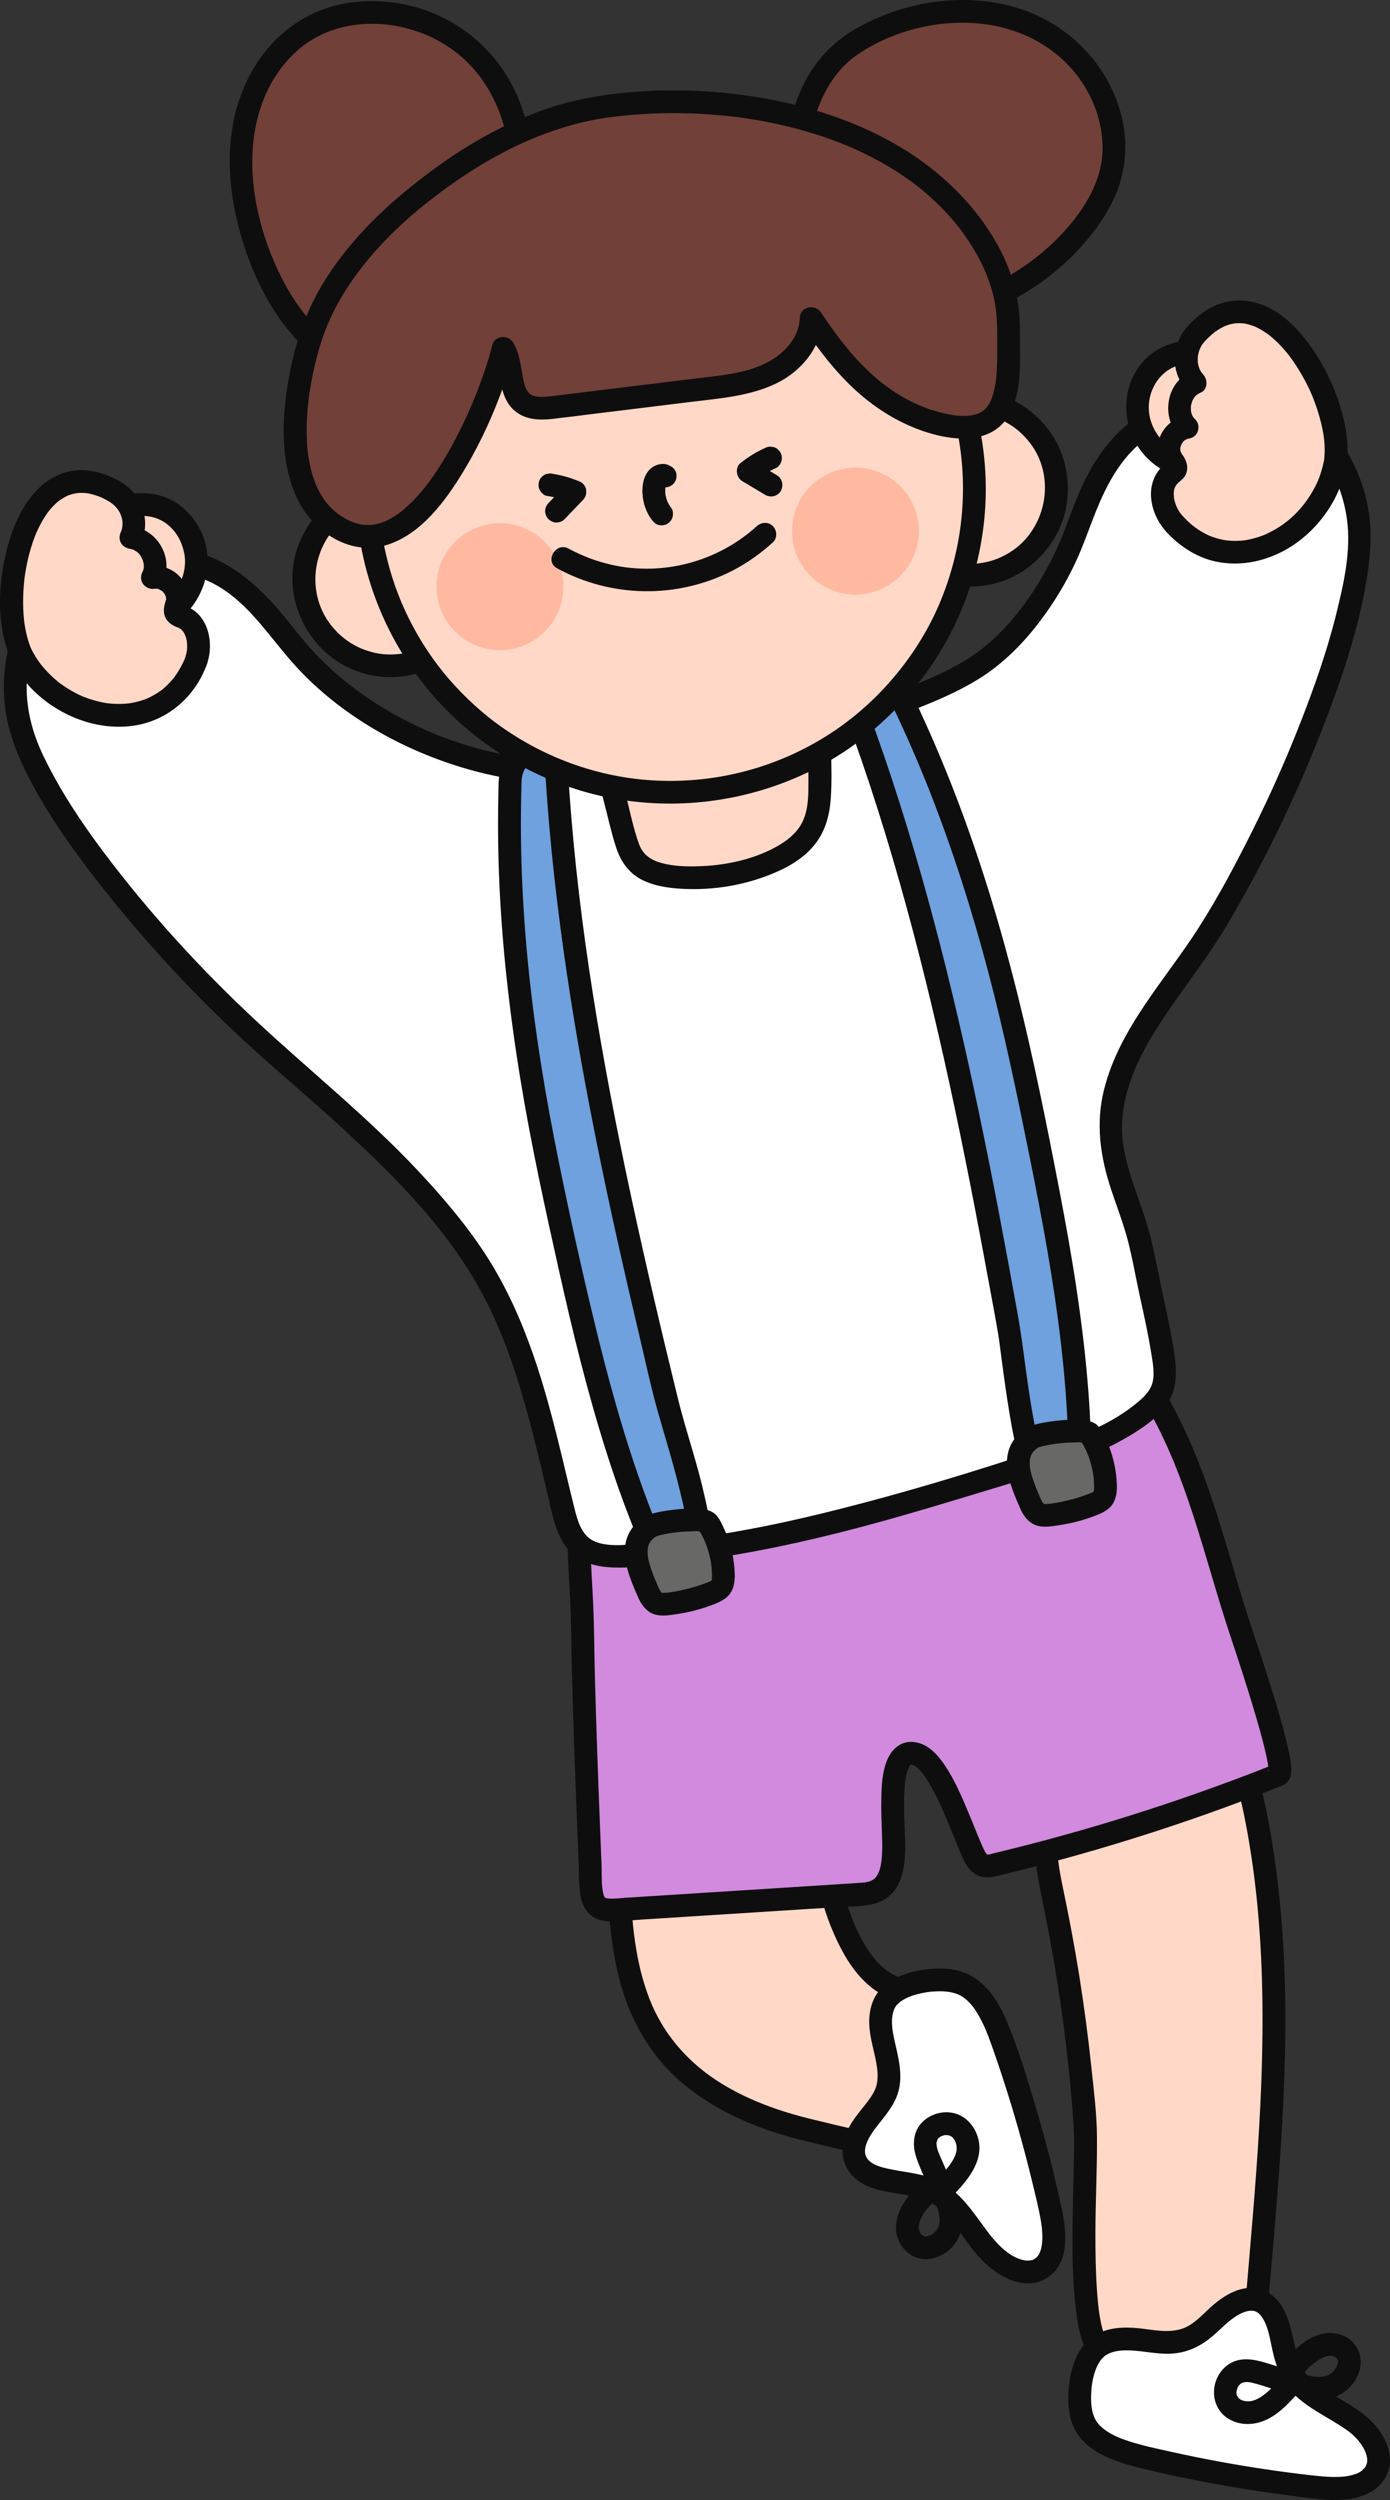 <?xml version="1.0" encoding="UTF-8"?>
<svg id="_레이어_2" data-name="레이어 2" xmlns="http://www.w3.org/2000/svg" viewBox="0 0 96.346 173.196">
  <rect x="0" y="0" width="96.346" height="173.196" fill="#333333" stroke="none"/>
  <defs>
    <style>
      .cls-1 {
        fill: #0e0e0e;
      }

      .cls-1, .cls-2, .cls-3, .cls-4, .cls-5, .cls-6, .cls-7, .cls-8 {
        stroke-width: 0px;
      }

      .cls-2 {
        fill: #d18ade;
      }

      .cls-3 {
        fill: #6ea1dd;
      }

      .cls-4 {
        fill: #686867;
      }

      .cls-5 {
        fill: #714038;
      }

      .cls-6 {
        fill: #fff;
      }

      .cls-7 {
        fill: #ffd8c7;
      }

      .cls-8 {
        fill: #ffb9a0;
      }
    </style>
  </defs>
  <g id="_레이어_1-2" data-name="레이어 1">
    <g>
      <g>
        <path class="cls-7" d="M42.726,118.794l.135,9.479c.064,4.475.212,9.234,2.71,12.947,2.559,3.804,7.006,5.612,11.328,6.544,1.507.325,4.644,1.37,5.982.252,1.49-1.245,1.033-5.047,1.162-6.744.07-.921.106-1.95-.497-2.649-.503-.582-1.311-.768-1.992-1.125-1.171-.614-1.976-1.752-2.587-2.925-1.14-2.188-1.748-4.648-1.785-7.113-.036-2.374,1.065-3.9-1.586-4.937-1.916-.75-3.906-1.311-5.932-1.673"/>
        <path class="cls-1" d="M41.935,118.794c.048,3.379.087,6.758.146,10.136.05,2.875.167,5.809.959,8.592.766,2.692,2.229,5.129,4.405,6.913,2.075,1.702,4.55,2.813,7.115,3.557,1.104.32,2.231.557,3.348.829,1.127.274,2.318.552,3.485.481,1.14-.069,2.161-.526,2.706-1.576.516-.993.634-2.152.685-3.253.046-.99-.007-1.981.038-2.971.06-1.324.14-2.782-1.003-3.709-.561-.455-1.235-.647-1.865-.978-.557-.293-1.02-.718-1.41-1.21-.865-1.092-1.445-2.456-1.861-3.776-.454-1.44-.705-2.944-.711-4.456-.004-.943.246-1.883.192-2.824-.062-1.078-.625-1.914-1.569-2.433-.644-.355-1.37-.586-2.064-.824-.779-.267-1.568-.503-2.365-.707-.758-.195-1.522-.359-2.292-.498-.42-.076-.852.114-.973.552-.105.383.13.896.552.973,1.519.274,3.018.655,4.481,1.146.631.212,1.295.412,1.861.724.106.058.207.122.307.19.115.078-.126-.115.041.031.034.03.068.059.1.091.036.035.197.227.146.156-.071-.1.035.062.038.068.027.051.054.102.081.153-.08-.151-.003,0,.019.077.014.051.062.354.038.127.02.192.024.384.015.578-.019.432-.083.86-.127,1.29-.136,1.309-.027,2.629.197,3.923.259,1.5.737,2.955,1.392,4.328.6,1.256,1.372,2.456,2.499,3.299.515.385,1.097.597,1.674.868.514.242.86.498.996,1.03.133.523.066,1.126.032,1.696-.025.422-.02.845-.019,1.267.001.508.003,1.015-.013,1.523-.008.256-.02.512-.04.767-.01.126-.021.253-.034.379-.007.069-.015.138-.024.208.017-.132-.016.101-.019.116-.036.221-.081.441-.139.658-.029.109-.061.217-.098.324-.016.046-.033.091-.05.137-.062.175.046-.075-.032.072-.053.101-.105.2-.163.298-.022.038-.049.073-.073.109.084-.125.031-.034.005-.007-.074.077-.142.154-.224.222.118-.098-.14.075-.189.102-.129.072-.041.018-.008.005-.057.021-.115.04-.174.058-.109.032-.221.057-.333.077-.022.004-.153.019-.025.004-.054.006-.108.01-.162.014-.154.011-.308.013-.462.01-.58-.01-.971-.073-1.526-.182-1.026-.202-2.045-.466-3.062-.709-2.392-.571-4.722-1.401-6.782-2.762s-3.681-3.285-4.578-5.598c-.975-2.513-1.227-5.222-1.321-7.894-.109-3.115-.107-6.237-.152-9.354l-.035-2.436c-.015-1.017-1.596-1.02-1.581,0h0Z"/>
      </g>
      <g>
        <path class="cls-6" d="M64.275,137.213c-1.278.164-2.565.688-2.976,1.566-.439.937-.244,2.008-.01,3.001s.501,2.033.188,3.011c-.294.918-1.053,1.638-1.623,2.441s-.951,1.872-.425,2.691c.362.565,1.068.862,1.756,1.035.998.251,2.05.315,3.024.632,2.307.752,3.197,3.527,4.977,4.945.877.698,2.076,1.169,2.954.616,1.137-.717.989-2.553.674-4.01-.866-4.002-1.995-7.959-3.375-11.828-.576-1.617-1.391-3.422-2.907-3.956-.582-.205-1.418-.252-2.257-.144Z"/>
        <path class="cls-1" d="M64.065,136.45c-.974.133-1.951.446-2.728,1.064-.798.635-1.108,1.636-1.089,2.631.021,1.079.416,2.086.55,3.145.062.495.054,1.02-.153,1.484-.161.362-.416.703-.663,1.015-.621.782-1.297,1.565-1.513,2.571-.239,1.114.155,2.145,1.105,2.782.853.572,1.935.699,2.922.869.506.087,1.015.18,1.503.341.296.098.588.256.903.482.112.08-.069-.057.04.029.033.026.065.053.097.08.064.054.128.11.19.168.146.135.285.277.419.424.257.282.482.567.67.818.493.658.958,1.339,1.501,1.957,1.176,1.341,3.361,2.66,5.01,1.31,1.396-1.143,1.042-3.34.706-4.874-.487-2.23-1.056-4.442-1.702-6.631-.615-2.082-1.243-4.2-2.098-6.199-.721-1.687-1.857-3.234-3.793-3.491-.557-.074-1.111-.068-1.669-.001-.424.051-.791.327-.791.791,0,.388.364.842.791.791.829-.099,1.753-.108,2.413.305.259.162.477.374.704.65.203.247.43.626.602.954.372.709.626,1.443.894,2.21.349.999.681,2.004.996,3.015.618,1.978,1.171,3.977,1.658,5.991.221.914.456,1.833.614,2.762.105.622.157,1.406-.02,1.991-.067.221-.166.407-.364.571.115-.095-.121.069-.114.066-.168.086.019.011-.161.059-.098.026-.323.034-.43.017-.705-.11-1.324-.566-1.814-1.062-.523-.528-.85-.999-1.282-1.589s-.868-1.188-1.381-1.713c-.551-.565-1.191-1.022-1.926-1.312-.857-.338-1.79-.421-2.688-.594-.663-.128-1.707-.306-1.964-.978-.223-.583.266-1.375.649-1.885.613-.816,1.336-1.564,1.613-2.576.312-1.142.009-2.306-.248-3.425-.112-.489-.208-.978-.197-1.482.005-.234.039-.447.109-.67.053-.168.14-.314.195-.378.531-.612,1.523-.84,2.353-.954.424-.058.655-.6.552-.973-.126-.457-.548-.61-.973-.552Z"/>
      </g>
      <path class="cls-1" d="M64.599,150.777c-.766.336-1.354.956-1.825,1.632-.485.698-.802,1.556-.615,2.41.168.767.758,1.427,1.525,1.624.794.203,1.62-.113,2.2-.659.62-.585.88-1.421.8-2.26-.088-.929-.497-1.77-.86-2.617-.169-.394-.338-.788-.507-1.183-.153-.357-.373-.767-.399-1.159-.003-.039-.01-.097-.007-.129,0-.004.106-.296.049-.184.03-.06.104-.145.123-.16.112-.088.208-.126.295-.15.055-.015.119-.034.176-.04-.134.015.253.033.118.008.263.049.378.157.507.382.005.009.068.133.027.038.044.102.073.215.094.324-.006-.032-.008-.134.005.041.008.111.009.227-.006.337.006-.042.022-.11-.015.037-.026.107-.058.215-.101.316-.078.182-.188.354-.3.517-.246.359-.559.673-.861.985-.708.732.409,1.851,1.118,1.118,1.059-1.095,2.191-2.523,1.573-4.134-.276-.72-.853-1.312-1.622-1.486-.763-.173-1.62.075-2.169.635-.64.653-.695,1.583-.417,2.416.284.854.699,1.678,1.054,2.505.282.658.701,1.468.526,2.203-.051.216-.153.375-.354.552-.166.146-.409.241-.576.228-.187-.015.04.044-.138-.031.047.02-.132-.078-.139-.083.076.053-.087-.11-.031-.032-.051-.071-.102-.15-.134-.231.034.089-.016-.087-.021-.106-.008-.033-.019-.068-.012-.185.009-.156.052-.313.112-.459.294-.712.901-1.349,1.604-1.657.391-.171.481-.744.284-1.082-.236-.404-.689-.456-1.082-.284h0Z"/>
      <g>
        <path class="cls-7" d="M75.714,161.776c-1.015-3.245-.36-12.467-.487-14.315-.381-5.505-1.148-10.983-2.296-16.38-.781-3.668-1.139-8.448,2.508-10.837.841-.551,1.912-.562,2.917-.554,2.621.02,5.612.209,7.249,2.256.83,1.037,1.148,2.383,1.409,3.685,2.446,12.217.831,24.572-.143,36.875-.031.387-.082.819-.361,1.082-.28.264-.686.261-1.048.241-2.985-.169-5.957-.479-8.903-.929-.363-.056-.637-.468-.843-1.126Z"/>
        <path class="cls-1" d="M76.477,161.566c-.138-.449-.222-.911-.293-1.376-.005-.032-.033-.247-.007-.047-.008-.066-.017-.133-.025-.199-.016-.137-.031-.275-.045-.412-.029-.291-.053-.582-.073-.874-.09-1.324-.11-2.652-.107-3.978.004-2.226.127-4.453.108-6.679-.014-1.584-.219-3.183-.385-4.757-.222-2.112-.501-4.219-.833-6.316-.326-2.056-.714-4.099-1.14-6.136-.287-1.371-.468-2.574-.466-3.999,0-.746.05-1.377.186-2.033.139-.672.332-1.262.616-1.8.626-1.19,1.686-2.318,3.147-2.446.809-.071,1.639-.037,2.449-.003.805.034,1.538.096,2.298.259,1.422.304,2.699.9,3.445,2.215.441.778.651,1.664.833,2.532.209.998.386,2.003.54,3.01.315,2.053.517,4.122.639,6.195.245,4.153.158,8.318-.077,12.469-.239,4.212-.629,8.413-.985,12.616-.08.946-.096,1.991-.239,2.885-.023.144-.07.285-.112.339.037-.047.09.016-.055.006.124.008-.18.012-.157.012-.479.008-.967-.048-1.445-.081-2.087-.144-4.171-.353-6.243-.64-.257-.036-.513-.072-.77-.11-.128-.019-.257-.037-.384-.057l-.128-.019c-.085-.023-.08-.015.015.023-.094-.165.047.155-.05-.039.072.143-.061-.093-.063-.096-.089-.151-.135-.285-.193-.461-.132-.406-.547-.669-.973-.552-.398.109-.685.565-.552.973.145.446.328.913.662,1.254.337.345.723.423,1.182.491,1.117.165,2.238.312,3.36.44,1.096.124,2.195.229,3.295.315.561.044,1.123.082,1.685.116.451.027.92.065,1.352-.098,1.17-.442,1.149-1.719,1.234-2.768.089-1.094.182-2.188.276-3.281.188-2.188.38-4.376.55-6.566.338-4.365.589-8.743.537-13.123-.052-4.43-.423-8.866-1.284-13.216-.363-1.836-.894-3.728-2.427-4.938-1.371-1.082-3.085-1.466-4.791-1.62-.83-.075-1.665-.093-2.498-.092-.977,0-1.988.076-2.862.553-1.417.774-2.44,2.18-3.001,3.665-1.142,3.02-.421,6.324.194,9.369.858,4.25,1.479,8.546,1.855,12.865.103,1.184.195,2.354.176,3.541s-.056,2.378-.078,3.567c-.05,2.71-.105,5.463.29,8.151.068.464.155.927.293,1.376.298.97,1.825.556,1.525-.42Z"/>
      </g>
      <g>
        <path class="cls-6" d="M74.857,165.547c.105-1.278.572-2.601,1.438-3.097.925-.53,2.015-.449,3.027-.32s2.076.283,3.048-.127c.912-.385,1.603-1.208,2.385-1.853s1.843-1.131,2.695-.698c.587.299.92.964,1.128,1.625.301.958.415,1.989.782,2.917.869,2.198,3.712,2.788,5.227,4.396.747.792,1.279,1.926.762,2.85-.669,1.196-2.529,1.24-4.014,1.08-4.08-.44-8.126-1.144-12.096-2.104-1.659-.401-3.52-1.018-4.13-2.458-.234-.553-.322-1.372-.253-2.211Z"/>
        <path class="cls-1" d="M75.648,165.547c.065-.731.247-1.549.715-2.132-.071.089.115-.117.102-.103-.005.005.2-.171.093-.092.138-.103.296-.179.458-.236.424-.152.869-.171,1.315-.154.926.035,1.838.261,2.768.226,1.084-.041,1.988-.438,2.822-1.112.648-.524,1.199-1.184,1.935-1.592.302-.168.641-.292.949-.272.255.016.48.173.644.408.481.689.585,1.633.775,2.447.212.903.496,1.755,1.076,2.488.897,1.135,2.248,1.77,3.447,2.525.597.376,1.056.676,1.5,1.25.213.275.389.587.477.924.081.313.063.568-.139.855.073-.104-.255.238-.151.159-.125.095-.27.175-.414.237.13-.056-.125.04-.12.038-.081.026-.163.049-.246.069-.185.046-.385.077-.49.087-.782.073-1.559-.006-2.336-.094-2.051-.233-4.094-.537-6.125-.907-1.174-.214-2.344-.45-3.509-.709-.989-.219-1.99-.427-2.954-.739-.76-.246-1.528-.577-2.052-1.136-.223-.238-.373-.529-.461-.894-.121-.503-.114-1.028-.077-1.54.031-.426-.386-.791-.791-.791-.454,0-.76.363-.791.791-.073.999.006,2.123.562,2.989.477.744,1.215,1.281,2.009,1.646.847.389,1.737.639,2.641.855,1.118.267,2.242.514,3.369.74,2.267.455,4.549.822,6.842,1.115,1.755.224,3.865.658,5.507-.245.828-.455,1.392-1.34,1.347-2.3-.048-1.021-.621-1.962-1.339-2.661-.562-.547-1.234-.974-1.903-1.375-.336-.201-.675-.397-1.008-.604-.159-.099-.316-.199-.471-.304-.082-.056-.164-.113-.245-.172-.111-.08-.061-.041-.142-.107-.264-.213-.587-.521-.756-.74-.21-.272-.37-.61-.479-.939-.33-1.001-.429-2.068-.832-3.047-.411-.997-1.139-1.802-2.27-1.895-1.041-.085-2.024.513-2.786,1.157-.677.571-1.31,1.378-2.179,1.665-.966.32-2.012.071-2.994-.031-1.035-.108-2.165-.066-3.078.494-.809.496-1.276,1.386-1.535,2.272-.142.484-.215.986-.26,1.487-.038.426.391.791.791.791.459,0,.752-.364.791-.791Z"/>
      </g>
      <path class="cls-1" d="M90.03,164.996c.238-.621.813-1.16,1.367-1.507.24-.15.539-.286.772-.293.171-.005.149-.009.315.053-.107-.04.135.08.125.074-.084-.049.083.093.029.019.138.192.137.236.056.496-.053.171-.232.428-.406.567-.208.166-.441.247-.773.258-.422.014-.825-.077-1.229-.191-.852-.239-1.692-.524-2.538-.782-.854-.261-1.831-.43-2.615.121-1.317.926-1.353,3.016.116,3.812.752.408,1.648.386,2.42.056.872-.374,1.544-1.065,2.173-1.755.287-.316.312-.806,0-1.118-.292-.292-.83-.317-1.118,0-.483.531-.996,1.133-1.667,1.429-.133.059-.287.101-.432.12.14-.018-.136-.002-.131-.002,0,0-.27-.025-.127-.002-.296-.047-.433-.118-.573-.289.083.102-.059-.111-.059-.112.016.036.03.097-.012-.05-.019-.067-.032-.144-.009-.298-.02.136.047-.136.045-.129.075-.217-.052.069.063-.129.002-.004.078-.126.024-.053.036-.044.075-.086.116-.126.071-.065.084-.076.038-.034.218-.143.509-.129.77-.067.456.107.901.261,1.348.4,1.652.513,3.674,1.384,5.208.126.579-.475,1.005-1.238.99-2.001-.018-.87-.593-1.595-1.412-1.862-.9-.293-1.847.051-2.578.588-.807.592-1.46,1.321-1.82,2.264-.153.399.169.867.552.973.445.122.819-.152.973-.552h0Z"/>
      <g>
        <path class="cls-2" d="M87.039,123.572c.525-.202,1.048-.407,1.571-.615.729-.29-2.63-9.992-2.881-10.789-1.819-5.786-2.996-11.224-6.337-16.422-.556-.864-1.161-1.732-2.015-2.303-4.285-2.862-12.371,1.763-16.887,2.611-4.819.906-9.647,1.81-14.383,3.093-2.326.63-4.612,1.017-5.459,3.507-.907,2.668-.333,6.662-.288,9.454.097,6.14.365,12.527.605,18.526.021.522.075,1.114.485,1.437.345.271.825.256,1.262.229,5.591-.353,11.182-.709,16.773-1.066.481-.031.983-.068,1.398-.313.89-.526,1.024-1.741,1.059-2.779.06-1.818-.702-7.664,1.749-6.551,1.61.731,3.079,5.435,3.845,6.971.135.243.282.498.517.621.266.139.58.074.868.006,6.139-1.462,12.194-3.34,18.12-5.618Z"/>
        <path class="cls-1" d="M87.25,124.335c.424-.163.847-.328,1.269-.495.323-.128.628-.207.819-.519.136-.222.17-.488.166-.743-.011-.639-.178-1.293-.328-1.911-.43-1.774-.986-3.518-1.545-5.255-.371-1.154-.769-2.299-1.139-3.453-.995-3.107-1.805-6.271-2.919-9.34-.556-1.531-1.182-3.041-1.916-4.496s-1.557-2.934-2.601-4.196c-1.641-1.983-4.186-2.402-6.621-2.102-2.581.318-5.044,1.19-7.486,2.046-1.096.384-2.192.775-3.309,1.094-1.359.387-2.765.592-4.151.856-3.55.677-7.095,1.393-10.595,2.302-2.489.646-5.62,1.136-6.789,3.768-.59,1.329-.724,2.834-.753,4.273-.03,1.478.078,2.954.156,4.43.085,1.604.087,3.212.126,4.818.044,1.792.099,3.584.16,5.375.062,1.805.13,3.61.201,5.414.035.9.071,1.8.107,2.7.033.829.004,1.691.147,2.51s.691,1.495,1.535,1.644c.849.151,1.775-.016,2.629-.07,1.835-.116,3.669-.232,5.504-.349,1.835-.117,3.669-.233,5.504-.35.917-.059,1.834-.117,2.752-.176.849-.054,1.807-.006,2.619-.286,2.402-.828,1.93-4.002,1.882-6.007-.011-.474-.015-.949,0-1.423.007-.219.019-.438.037-.657.009-.105.022-.209.031-.314.016-.201-.019.123,0-.002.01-.068.02-.136.032-.204.032-.18.07-.359.123-.534.024-.079.055-.156.081-.234-.076.23.024-.033.057-.096.013-.026.05-.06.056-.088.017-.074-.14.128-.039.049.085-.066.192-.115.005-.029.032-.015.059-.042.092-.057.097-.044-.089.014-.09.036,0-.009.096-.028.105-.03.134-.028-.205.04-.059.011.032-.006.071.011.101.003.075-.02-.194-.058-.06-.006.073.029.158.047.233.072-.205-.067.025.02.08.054.043.027.084.057.126.087-.1-.071-.067-.056.007.015.146.141.284.288.41.448-.104-.132.084.121.117.169.082.12.161.243.236.367.584.958,1.053,2.06,1.437,2.994.203.494.399.99.605,1.483.189.454.364.941.646,1.347.298.428.685.719,1.216.769.459.043.92-.103,1.362-.21.859-.208,1.716-.424,2.571-.648,3.427-.897,6.82-1.924,10.17-3.074,1.64-.563,3.269-1.157,4.887-1.778.398-.153.673-.532.552-.973-.105-.381-.572-.706-.973-.552-3.234,1.242-6.511,2.37-9.827,3.375-1.653.501-3.316.973-4.986,1.413-.855.225-1.712.443-2.57.652-.204.05-.409.1-.613.148-.147.035-.311.1-.465.076.146.023.052.013-.017-.084-.078-.109-.137-.233-.195-.354-.08-.168-.154-.34-.227-.511.078.182-.051-.124-.071-.172-.054-.131-.107-.262-.161-.393-.199-.49-.397-.981-.602-1.468-.444-1.056-.901-2.127-1.531-3.088-.494-.752-1.147-1.54-2.085-1.705-.971-.17-1.665.422-2.009,1.284-.316.792-.36,1.701-.381,2.544-.022.888.02,1.775.049,2.662.011.347.022.695.008,1.043-.021.541-.063,1.121-.272,1.541-.123.248-.226.374-.392.466-.304.168-.66.183-.999.205-.873.058-1.747.112-2.621.168-3.582.229-7.163.457-10.745.683-.917.058-1.835.116-2.752.174-.381.024-.786.087-1.168.052-.093-.009-.153-.01-.225-.05-.076-.042-.008.017-.095-.083.062.07-.041-.123-.014-.038-.204-.645-.139-1.471-.168-2.201-.033-.836-.067-1.671-.1-2.507-.138-3.488-.268-6.976-.359-10.466-.043-1.632-.043-3.268-.112-4.899-.06-1.421-.176-2.84-.193-4.262-.016-1.358.023-2.688.422-3.977.348-1.122,1.03-1.771,2.094-2.259.128-.059.453-.181.691-.26.31-.103.623-.193.938-.279.662-.181,1.326-.355,1.989-.529,1.706-.448,3.425-.849,5.149-1.221,1.725-.372,3.455-.716,5.188-1.049,1.432-.275,2.892-.481,4.302-.855,2.27-.603,4.45-1.512,6.69-2.214,1.172-.367,2.362-.693,3.574-.897.337-.057.402-.066.716-.099.299-.031.6-.053.901-.062.251-.007.502-.006.753.007.129.006.257.016.386.028.063.006.127.013.19.021-.164-.02.078.013.089.015.244.04.485.093.722.162.117.034.232.071.346.112.045.016.09.034.136.051.086.035.09.036.011.003.044.019.088.039.131.06.531.251.976.589,1.371,1.023.511.56.913,1.218,1.308,1.861.412.67.797,1.357,1.156,2.057,2.374,4.626,3.467,9.738,5.104,14.639.526,1.575,1.042,3.153,1.524,4.742.257.847.505,1.697.726,2.553.093.361.181.722.257,1.087.029.137.055.275.079.413.01.058.017.117.028.175.028.148-.021-.211-.009-.066.003.033.008.067.011.1.009.095.012.189.015.284,0,.024-.016.09-.006.111-.051-.115.051-.239.008-.106.028-.086.068-.178.161-.27-.027.027.186-.162.135-.105l.059-.028c-.08.032-.161.064-.241.096-.402.159-.805.316-1.209.471-.398.153-.673.532-.552.973.105.381.572.706.973.552Z"/>
      </g>
      <g>
        <path class="cls-5" d="M26.235,25.766c-4.158-.51-7.017-4.5-8.39-8.458-.867-2.499-1.364-5.171-1.044-7.797s1.52-5.205,3.586-6.857c3.784-3.026,9.885-2.053,13.056,1.61,3.171,3.664,3.471,9.307,1.33,13.653"/>
        <path class="cls-1" d="M26.235,24.976c-1.539-.199-3.01-1.05-4.154-2.158-1.252-1.213-2.184-2.701-2.91-4.296-1.625-3.57-2.396-8.053-.834-11.797.682-1.636,1.848-3.111,3.32-3.991,1.331-.795,2.827-1.121,4.383-1.081.82.021,1.472.121,2.291.346.807.223,1.442.481,2.162.885,1.418.796,2.563,1.93,3.396,3.366,1.77,3.048,1.873,6.858.68,10.147-.143.395-.292.74-.479,1.123s-.104.855.284,1.082c.348.203.894.102,1.082-.284,1.763-3.615,2.002-7.935.406-11.653-1.493-3.479-4.711-5.94-8.462-6.47-1.794-.253-3.651-.115-5.336.583-1.853.766-3.358,2.116-4.404,3.823-2.464,4.02-2.015,9.069-.429,13.322,1.322,3.545,3.764,7.187,7.562,8.344.473.144.955.227,1.445.29.424.055.791-.403.791-.791,0-.473-.365-.736-.791-.791h0Z"/>
      </g>
      <g>
        <path class="cls-5" d="M55.357,12.907c-.633-.993-.397-2.289-.099-3.428.502-1.917,1.158-3.874,2.52-5.314.839-.888,1.906-1.532,3.017-2.041,3.63-1.662,8.053-1.891,11.543.048s5.695,6.266,4.584,10.101c-.395,1.363-1.16,2.595-2.06,3.693-2.448,2.988-5.973,5.072-9.771,5.778"/>
        <path class="cls-1" d="M56.039,12.508c-.401-.663-.325-1.452-.171-2.185.178-.848.426-1.693.713-2.51.549-1.561,1.394-3.008,2.772-3.972,2.701-1.892,6.403-2.693,9.639-2.046,3.054.611,5.615,2.535,6.814,5.416.503,1.209.743,2.669.553,3.938-.248,1.66-1.125,3.15-2.192,4.418-2.371,2.818-5.674,4.73-9.288,5.414-.42.079-.659.585-.552.973.121.44.552.632.973.552,3.564-.674,6.912-2.516,9.397-5.158,1.325-1.409,2.492-3.071,3.012-4.956.446-1.616.363-3.365-.145-4.957-1.078-3.375-3.822-5.952-7.208-6.935-3.659-1.062-7.828-.379-11.097,1.527-1.713.998-2.98,2.45-3.767,4.266-.381.88-.677,1.788-.926,2.713-.245.91-.48,1.875-.372,2.823.06.527.205,1.02.481,1.476.526.869,1.894.076,1.365-.798h0Z"/>
      </g>
      <g>
        <path class="cls-6" d="M86.917,27.609c-1.663-.216-3.357.118-4.942.666-1.282.443-2.531,1.035-3.561,1.917-1.972,1.688-2.943,4.235-3.839,6.671-1.114,3.029-3.071,6.139-5.502,8.29-2.471,2.186-6.103,3.215-9.139,4.547-.863.379-2.112-.219-3.104-.111-4.206.459-8.717,2.18-12.82,3.275-2.555.682-5.32.769-8.073.37-6.145-.891-12.231-4.202-15.793-8.717-1.607-2.038-3.321-4.158-5.719-5.15-1.253-.519-2.624-.694-3.98-.718-1.677-.029-3.391.179-4.905.9C1.143,41.644.09,47.714,1.899,51.842c1.416,3.23,3.449,6.152,5.628,8.926,3.584,4.561,7.599,8.782,11.975,12.59,4.522,3.935,9.102,7.938,12.672,12.792,4,5.439,5.262,11.944,6.835,18.361.241.984.529,2.043,1.327,2.668.823.645,1.963.652,3.007.6,9.326-.466,18.356-3.268,27.27-6.049,2.991-.933,6.051-1.901,8.535-3.812.591-.455,1.164-.988,1.423-1.687.248-.67.18-1.412.078-2.119-.361-2.503-1.034-5.006-1.507-7.481-.546-2.851-2.128-5.446-2.163-8.412-.063-5.375,4.642-9.943,7.153-14.14,2.978-4.977,5.485-10.236,7.477-15.684,1.211-3.312,2.238-6.721,2.582-10.231.439-4.485-2.445-9.929-7.273-10.557Z"/>
        <path class="cls-1" d="M86.917,26.818c-2.617-.311-5.521.523-7.762,1.873-2.122,1.279-3.454,3.326-4.406,5.562-.468,1.098-.835,2.235-1.306,3.33-.492,1.143-1.087,2.245-1.765,3.288-1.273,1.958-2.866,3.751-4.889,4.95-2.055,1.219-4.338,1.966-6.532,2.886-.473.199-.816.362-1.337.312-.611-.058-1.209-.238-1.826-.236-1.283.005-2.637.353-3.88.64-2.595.599-5.125,1.439-7.679,2.188-1.27.372-2.544.741-3.859.915-1.375.182-2.777.196-4.159.091-4.772-.363-9.541-2.253-13.309-5.198-.891-.696-1.73-1.462-2.5-2.29-.788-.848-1.469-1.785-2.216-2.669-1.568-1.855-3.424-3.525-5.817-4.185-1.304-.36-2.696-.456-4.044-.412-1.309.043-2.635.241-3.857.727-1.826.727-3.303,2.062-4.234,3.793-.91,1.693-1.32,3.649-1.269,5.565.057,2.145.755,4.041,1.729,5.93,1.188,2.304,2.663,4.448,4.237,6.502,1.647,2.149,3.385,4.227,5.213,6.224s3.737,3.908,5.73,5.734c1.964,1.8,4.01,3.508,5.98,5.301,3.792,3.452,7.64,7.197,10.131,11.732,2.404,4.376,3.499,9.301,4.658,14.114.272,1.129.466,2.373,1.084,3.378.673,1.095,1.767,1.586,3.01,1.698,1.292.116,2.648-.064,3.933-.187,1.411-.135,2.817-.318,4.217-.538,5.518-.869,10.912-2.368,16.249-3.991,2.581-.785,5.191-1.529,7.724-2.461,1.207-.444,2.401-.947,3.526-1.573,1.064-.592,2.224-1.301,2.997-2.258.902-1.116.91-2.378.711-3.74-.202-1.377-.495-2.74-.794-4.099-.298-1.351-.533-2.726-.873-4.066-.312-1.23-.775-2.414-1.177-3.617-.395-1.183-.744-2.398-.782-3.652-.033-1.079.147-2.134.471-3.161.655-2.074,1.861-3.938,3.095-5.709,1.265-1.815,2.612-3.569,3.739-5.476,1.402-2.373,2.697-4.81,3.881-7.299,1.188-2.499,2.268-5.051,3.233-7.644.947-2.545,1.796-5.138,2.325-7.805.443-2.233.718-4.458.184-6.698-.455-1.907-1.39-3.73-2.737-5.16-1.28-1.359-2.978-2.325-4.837-2.583-.422-.059-.849.103-.973.552-.102.37.127.913.552.973,3.74.519,6.151,4.025,6.651,7.573.309,2.192-.218,4.496-.744,6.614-.655,2.634-1.569,5.2-2.562,7.723-.963,2.448-2.038,4.852-3.212,7.206-1.161,2.328-2.389,4.652-3.794,6.843-2.307,3.597-5.435,6.876-6.513,11.123-.605,2.384-.271,4.697.497,7,.385,1.153.826,2.288,1.137,3.464.336,1.274.552,2.585.836,3.872.307,1.389.613,2.779.831,4.185.087.563.189,1.169.068,1.734-.123.574-.53.997-.963,1.369-1.812,1.557-4.169,2.46-6.404,3.209-5.159,1.729-10.411,3.311-15.699,4.595-2.62.636-5.265,1.178-7.934,1.565-1.35.195-2.707.345-4.067.448-1.106.084-2.485.334-3.555-.08-.974-.377-1.247-1.463-1.477-2.378-.294-1.172-.566-2.35-.852-3.525-.583-2.398-1.199-4.793-2.015-7.123-.81-2.313-1.814-4.572-3.13-6.644-1.369-2.155-3.05-4.13-4.791-5.991-3.532-3.773-7.57-6.983-11.34-10.502-3.807-3.553-7.346-7.428-10.476-11.592-1.555-2.069-2.996-4.236-4.133-6.565-.834-1.708-1.297-3.45-1.209-5.362.079-1.712.589-3.415,1.585-4.819,1.181-1.665,3.059-2.535,5.049-2.782,2.417-.3,5.01-.039,7.062,1.354,1.905,1.294,3.162,3.244,4.656,4.946,3.055,3.483,7.278,5.943,11.68,7.299,2.434.75,5,1.166,7.549,1.134,2.647-.033,5.124-.701,7.639-1.459,2.546-.768,5.087-1.584,7.7-2.099.574-.113,1.151-.214,1.731-.287.573-.072,1.075-.012,1.639.08.546.089,1.089.168,1.639.068.538-.098,1.064-.406,1.57-.611,2.191-.886,4.461-1.667,6.481-2.918,2.054-1.272,3.696-3.108,5.032-5.103.666-.995,1.252-2.043,1.751-3.131.487-1.062.862-2.166,1.292-3.251.833-2.1,1.938-4.18,3.908-5.412,2.047-1.28,4.686-2.025,7.097-1.739.425.05.791-.399.791-.791,0-.469-.365-.74-.791-.791Z"/>
      </g>
      <g>
        <path class="cls-3" d="M38.112,52.32c-1.203-1.354-2.698.312-2.747,1.7-.338,9.507.949,19.009,2.934,28.235,1.849,8.593,3.839,18.012,7.459,25.923.084.183.18.38.348.466.144.074.311.051.469.026.491-.077.982-.154,1.472-.231,1.743-.274-1.398-9.61-1.82-11.346-1.165-4.793-2.303-9.595-3.335-14.426-2.017-9.445-3.654-19.022-4.278-28.716-.034-.526-.081-1.09-.388-1.492-.038-.049-.076-.096-.114-.139Z"/>
        <path class="cls-1" d="M38.671,51.761c-.68-.729-1.693-.956-2.571-.435-.761.452-1.317,1.33-1.467,2.196-.094.544-.08,1.105-.092,1.655-.013.599-.02,1.199-.021,1.798-.001,1.177.021,2.354.064,3.53.177,4.75.709,9.483,1.472,14.173.727,4.469,1.695,8.895,2.682,13.313.955,4.274,1.992,8.536,3.326,12.71.65,2.034,1.372,4.047,2.198,6.016.218.519.44,1.037.671,1.551.243.539.509,1.059,1.143,1.188.547.111,1.205-.1,1.75-.186.295-.046.556-.069.814-.229.797-.497.76-1.675.689-2.49-.107-1.221-.371-2.429-.66-3.618-.501-2.055-1.193-4.059-1.696-6.112-1.139-4.646-2.233-9.305-3.238-13.982-.994-4.626-1.895-9.273-2.634-13.947s-1.303-9.338-1.636-14.039c-.078-1.098-.041-2.209-.795-3.09-.278-.325-.833-.285-1.118,0-.322.322-.278.792,0,1.118.204.238.239.629.264.966.041.571.076,1.142.12,1.713.086,1.135.185,2.268.297,3.401.226,2.29.505,4.575.823,6.854.624,4.476,1.412,8.928,2.304,13.358.902,4.485,1.91,8.947,2.966,13.398.411,1.731.78,3.482,1.262,5.195.257.914.534,1.822.795,2.735.341,1.195.667,2.395.94,3.607.128.568.245,1.14.336,1.715.011.07.021.14.032.209.013.087.021.161.004.023.016.13.032.259.045.39.021.217.036.435.04.653.001.096,0,.192-.004.288-.002.041-.004.082-.007.123-.003.041-.036.222-.004.067.032-.153-.016.07-.028.117-.009.035-.022.07-.03.105-.03.133.031-.069.032-.069-.076.056-.139.18.022,0-.121.136.177-.093.019-.012.213-.108.102-.046-.063-.02-.286.045-.573.09-.859.135-.123.019-.245.039-.368.058-.141.021-.143-.001.007.093.18.114.017-.056-.032-.157-.057-.118-.109-.237-.162-.356-.199-.441-.392-.885-.578-1.332-.393-.944-.762-1.898-1.11-2.858-1.424-3.921-2.521-7.953-3.493-12.007-.987-4.117-1.901-8.261-2.712-12.416-.862-4.417-1.539-8.872-1.928-13.357-.194-2.237-.318-4.481-.361-6.726-.021-1.134-.021-2.269,0-3.403.005-.278.012-.557.02-.835.004-.128.007-.257.012-.385.003-.07.003-.14.009-.21.003-.038.02-.122.005-.038.068-.378.165-.604.399-.91-.045.058.097-.104.121-.127.031-.031.156-.141.133-.123-.027.02.112-.066.147-.086.079-.044-.002-.004-.018.002.046-.018.093-.028.14-.043.014-.005.126-.016.038-.009-.097.007.037.003.04.005.009.006.13.001.041.002-.084,0,.028.006.042.018-.105-.087.112.06.098.05.038.026.152.14.208.199.696.746,1.812-.374,1.118-1.118Z"/>
      </g>
      <g>
        <path class="cls-3" d="M59.255,47.88c.553-1.725,2.593-.805,3.2.445,4.153,8.559,6.817,17.77,8.731,27.011,1.783,8.607,3.77,18.026,3.657,26.725-.003.202-.011.42-.13.567-.102.126-.264.172-.418.213-.48.128-.96.256-1.44.384-1.705.454-2.606-9.355-2.922-11.114-.872-4.855-1.773-9.707-2.782-14.543-1.973-9.454-4.348-18.875-7.696-27.994-.182-.494-.366-1.03-.248-1.521.015-.061.031-.118.048-.173Z"/>
        <path class="cls-1" d="M60.017,48.09c.043-.125-.011-.01.047-.117.024-.044.049-.087.076-.129-.007.011-.076.086-.017.022.023-.025.158-.144.087-.092-.077.056.01-.002.023-.009.164-.094-.096.022.005-.008.029-.009.209-.053.102-.034-.101.018.1.004.142,0,.138-.012-.093-.033.045.004.086.023.172.047.258.072.136.04-.06-.042.066.028.062.034.126.065.187.102.072.043.142.09.21.14.073.054-.006-.003-.017-.012.037.031.074.063.109.096.062.058.12.119.178.181.025.026.048.054.071.082-.009-.01-.067-.092-.015-.019.111.156.195.323.278.495.945,1.958,1.813,3.952,2.608,5.975,1.609,4.093,2.937,8.292,4.059,12.543,1.109,4.204,1.987,8.462,2.847,12.722.87,4.316,1.681,8.651,2.183,13.027.248,2.163.423,4.337.485,6.514.015.539.024,1.077.024,1.616,0,.258.002.515-.005.773-.001.045.003.198-.016.189-.101-.051.364-.257-.012-.156-.127.034-1.421.39-1.425.377-.002-.006.264-.023.111-.024-.048,0,.239.045.123.013s.151.068.103.047c-.029-.013-.058-.031-.084-.05-.027-.02.149.154.077.058-.019-.025-.048-.049-.071-.071-.151-.144.086.15-.035-.045-.09-.146-.173-.294-.245-.45-.015-.033-.083-.192-.032-.071.051.123-.011-.03-.022-.059-.042-.11-.083-.221-.121-.332-.082-.239-.154-.481-.222-.724-.32-1.156-.535-2.34-.728-3.523-.099-.606-.19-1.214-.275-1.822-.02-.142-.04-.284-.059-.426-.009-.064-.018-.128-.026-.192-.007-.048-.037-.273-.024-.177.014.106-.011-.08-.015-.109-.009-.07-.019-.139-.028-.209-.018-.133-.035-.267-.053-.4-.134-1.019-.283-2.027-.465-3.038-.83-4.596-1.691-9.188-2.648-13.759-.927-4.424-1.94-8.831-3.1-13.201s-2.471-8.719-3.983-12.989c-.177-.5-.357-.998-.539-1.496-.158-.431-.359-.875-.222-1.334.292-.977-1.233-1.394-1.525-.42-.349,1.167.291,2.351.676,3.431.398,1.118.782,2.241,1.153,3.368.735,2.232,1.419,4.48,2.059,6.74,1.285,4.535,2.397,9.117,3.401,13.722,1.035,4.747,1.955,9.518,2.829,14.297.194,1.059.398,2.118.575,3.18.025.151.047.303.069.455.013.095.026.191.039.286.022.158-.011-.087-.004-.031.008.063.017.127.025.19.158,1.197.313,2.394.495,3.587.192,1.259.405,2.519.71,3.756.236.959.504,2.038,1.143,2.817.265.324.651.566,1.082.562.428-.003.874-.191,1.282-.299.58-.154,1.188-.277,1.461-.878.229-.504.153-1.144.151-1.685-.002-.559-.012-1.119-.029-1.678-.035-1.133-.101-2.265-.192-3.394-.37-4.63-1.133-9.222-2.012-13.779-.862-4.47-1.76-8.943-2.858-13.362-1.105-4.445-2.42-8.841-4.032-13.129-.819-2.181-1.715-4.335-2.692-6.45-.385-.833-.712-1.77-1.42-2.392-.568-.499-1.33-.901-2.108-.839-.913.073-1.516.685-1.804,1.523-.139.404.159.864.552.973.434.119.833-.147.973-.552Z"/>
      </g>
      <g>
        <path class="cls-7" d="M56.797,47.406c.009,2.174.018,4.348.027,6.522.005,1.185-.003,2.426-.557,3.474-.633,1.198-1.881,1.945-3.141,2.444-1.992.787-4.169,1.1-6.301.906-1.042-.095-2.161-.36-2.817-1.175-.402-.5-.574-1.141-.736-1.761-.537-2.056-1.073-4.112-1.61-6.169"/>
        <path class="cls-1" d="M56.007,47.406c.009,2.212.022,4.424.028,6.636.002.914.015,1.885-.345,2.744-.308.736-.91,1.288-1.581,1.699-1.607.984-3.599,1.438-5.467,1.518-.939.04-1.898.025-2.782-.214-.723-.195-1.291-.562-1.565-1.31-.4-1.092-.623-2.269-.917-3.394l-.953-3.651c-.257-.984-1.782-.567-1.525.42l.92,3.525c.288,1.103.529,2.232.88,3.316.326,1.008.922,1.852,1.902,2.308.957.445,2.026.557,3.071.587,2.224.063,4.501-.39,6.511-1.35.881-.421,1.715-.998,2.319-1.772.705-.903.99-1.97,1.077-3.098.099-1.278.031-2.577.025-3.857-.006-1.37-.011-2.739-.017-4.109-.004-1.017-1.585-1.019-1.581,0h0Z"/>
      </g>
      <g>
        <path class="cls-7" d="M65.754,39.681c.759.19,1.567.234,2.388.106,3.285-.513,5.532-3.592,5.019-6.877-.513-3.285-3.592-5.532-6.877-5.019-1.232.192-2.318.746-3.167,1.535"/>
        <path class="cls-1" d="M65.544,40.443c1.927.462,4.035.109,5.642-1.075,1.39-1.025,2.408-2.538,2.717-4.251.317-1.759-.03-3.629-1.057-5.108-.984-1.418-2.48-2.467-4.179-2.826-2.192-.463-4.458.173-6.109,1.683-.315.288-.292.826,0,1.118.314.314.802.289,1.118,0,1.172-1.072,2.719-1.532,4.252-1.335-.129-.017.159.027.143.025.087.016.175.033.261.053.172.039.343.086.511.14.343.11.53.192.856.37.637.349,1.104.734,1.583,1.31,1.756,2.108,1.444,5.345-.582,7.189-.516.47-1.202.864-1.869,1.076-.934.297-1.916.335-2.869.106-.989-.237-1.411,1.287-.42,1.525h0Z"/>
      </g>
      <g>
        <path class="cls-7" d="M30.251,45.226c-.665.412-1.421.701-2.242.829-3.285.513-6.364-1.734-6.877-5.019s1.734-6.364,5.019-6.877c1.232-.192,2.435.003,3.484.496"/>
        <path class="cls-1" d="M29.852,44.544c-.741.45-1.601.732-2.399.782-.743.047-1.305-.022-2.005-.248-1.208-.389-2.278-1.264-2.919-2.389-1.348-2.365-.592-5.477,1.665-6.947,1.45-.944,3.388-1.162,5.041-.404.388.178.851.11,1.082-.284.199-.34.106-.903-.284-1.082-1.917-.879-4.075-.889-5.979.033-1.554.753-2.733,2.121-3.353,3.719-1.306,3.366.448,7.267,3.738,8.655,2.014.85,4.342.664,6.21-.471.869-.527.075-1.895-.798-1.365h0Z"/>
      </g>
      <g>
        <circle class="cls-7" cx="46.487" cy="33.841" r="21.047"/>
        <path class="cls-1" d="M24.931,37.299c.703,4.439,2.803,8.606,5.949,11.817,3.063,3.127,7.082,5.316,11.381,6.153,4.541.884,9.28.298,13.477-1.644,3.971-1.838,7.338-4.928,9.562-8.692,2.258-3.823,3.318-8.334,2.96-12.762-.369-4.573-2.145-8.927-5.102-12.437-2.817-3.344-6.673-5.796-10.887-6.956-4.39-1.209-9.167-.997-13.429.607-4.171,1.57-7.771,4.383-10.315,8.041-2.519,3.622-3.887,8.019-3.878,12.43.002,1.154.108,2.303.283,3.443.065.422.595.656.973.552.451-.124.617-.549.552-.973-.626-4.063.05-8.388,1.895-12.064,1.857-3.7,4.755-6.731,8.37-8.725,3.726-2.055,8.057-2.874,12.327-2.353,3.964.484,7.916,2.298,10.918,4.981,3.126,2.795,5.297,6.444,6.251,10.526.962,4.117.609,8.426-1.017,12.377-1.512,3.674-4.261,6.984-7.613,9.172-3.587,2.342-7.806,3.482-12.085,3.285-4.081-.188-8.067-1.656-11.372-4.18-.303-.231-.768-.619-1.12-.933-.391-.35-.77-.714-1.134-1.093-.711-.738-1.332-1.483-1.892-2.275-1.236-1.745-2.169-3.611-2.799-5.606-.321-1.018-.562-2.059-.729-3.113-.067-.422-.594-.656-.973-.552-.45.124-.619.549-.552.973Z"/>
      </g>
      <circle class="cls-8" cx="59.295" cy="36.793" r="4.395"/>
      <circle class="cls-8" cx="34.65" cy="40.643" r="4.395"/>
      <path class="cls-1" d="M46.315,32.211c-.452-.19-1.05.024-1.352.388-.313.377-.418.833-.434,1.315-.025.729.206,1.505.644,2.09.128.171.258.304.473.363.189.052.441.029.609-.08.169-.109.317-.271.363-.473.044-.194.045-.442-.08-.609-.13-.173-.237-.359-.323-.557l.08.189c-.094-.226-.158-.461-.192-.704l.028.21c-.028-.229-.029-.457,0-.685l-.028.21c.016-.111.041-.217.081-.322l-.08.189c.017-.038.035-.073.055-.11.058-.112-.1.1-.04.046.079-.071.026.013-.062.04.032-.01.066-.038.097-.053l-.189.08c.046-.018.091-.029.14-.036l-.21.028c.037-.002.07-.002.107.002l-.21-.028c.037.008.068.017.102.032.175.074.454.011.609-.08.164-.096.32-.284.363-.473.046-.202.036-.43-.08-.609-.119-.185-.271-.279-.473-.363h0Z"/>
      <path class="cls-1" d="M37.907,34.355c.585.086,1.159.239,1.705.467l-.189-.08.03.013-.16-1.242c-.425.445-.85.89-1.275,1.336-.142.149-.232.351-.232.559,0,.194.086.426.232.559.151.138.348.241.559.232.207-.009.413-.078.559-.232.425-.445.85-.89,1.275-1.336.176-.184.251-.413.217-.664-.005-.105-.036-.203-.094-.294-.07-.119-.165-.213-.284-.284-.623-.264-1.254-.461-1.924-.56-.105-.033-.21-.038-.315-.014-.105.005-.203.036-.294.094-.164.096-.32.284-.363.473-.046.202-.036.43.08.609.104.161.274.334.473.363h0Z"/>
      <path class="cls-1" d="M53.005,31.048c-.617.273-1.176.631-1.704,1.05-.191.151-.248.439-.217.664.033.244.163.449.377.578.528.315,1.057.631,1.585.946.175.105.413.134.609.08.183-.051.382-.192.473-.363.202-.382.096-.855-.284-1.082-.528-.315-1.057-.631-1.585-.946l.16,1.242c.026-.02.051-.04.077-.06l-.16.124c.452-.348.946-.635,1.467-.866.169-.075.316-.302.363-.473.052-.189.029-.441-.08-.609-.109-.169-.271-.317-.473-.363l-.21-.028c-.143,0-.276.036-.399.108h0Z"/>
      <g>
        <path class="cls-5" d="M68.426,17.296c-4.895-8.724-17.082-11.161-26.226-9.955-4.732.624-8.816,2.789-12.561,5.683-3.49,2.696-6.806,6.173-8.15,10.471-1.258,4.021-2.251,11.446,2.671,13.41,5.263,2.101,9.799-8.988,10.717-12.779.747,1.185.294,3.049,1.449,3.841.591.406,1.376.335,2.087.248,3.525-.432,7.051-.865,10.576-1.297,1.582-.194,3.203-.4,4.616-1.138s2.595-2.133,2.614-3.726c1.536,2.294,3.306,4.513,5.661,5.954,1.551.949,4.736,2.243,6.528,1.221,1.8-1.027,1.457-4.472,1.506-6.227.055-1.986-.519-3.982-1.487-5.707Z"/>
        <path class="cls-1" d="M69.108,16.897c-1.56-2.762-3.89-5.003-6.592-6.64-2.728-1.653-5.806-2.72-8.928-3.329-3.095-.604-6.277-.802-9.422-.576-1.797.129-3.587.385-5.32.886-1.894.547-3.719,1.345-5.436,2.312-1.731.974-3.358,2.126-4.905,3.369-1.492,1.198-2.9,2.511-4.134,3.977s-2.317,3.084-3.071,4.858c-.568,1.337-.959,2.737-1.229,4.163-.525,2.772-.707,5.837.461,8.476,1.024,2.314,3.616,4.146,6.201,3.384,2.433-.717,4.15-3.072,5.399-5.138,1.328-2.197,2.378-4.601,3.152-7.047.131-.415.252-.833.355-1.255l-1.445.189c.315.522.381,1.279.507,1.964.134.728.385,1.469.966,1.963.748.636,1.712.674,2.644.566,1.079-.125,2.157-.264,3.236-.397,2.133-.262,4.265-.523,6.398-.785,1.981-.243,4.026-.393,5.851-1.27,1.744-.837,3.16-2.521,3.214-4.513l-1.473.399c1.244,1.853,2.619,3.669,4.354,5.093,1.495,1.227,3.246,2.172,5.138,2.62,1.749.415,3.853.353,4.877-1.363.844-1.413.804-3.236.796-4.826-.006-1.105.01-2.185-.191-3.279-.244-1.333-.744-2.619-1.4-3.801-.494-.89-1.86-.093-1.365.798.509.917.893,1.885,1.133,2.908.216.924.245,1.833.241,2.777-.003.701.014,1.403-.019,2.104-.008.179-.019.358-.035.536-.008.096-.018.192-.028.287-.004.041-.009.082-.014.122.011-.087.001-.01-.005.032-.057.362-.133.723-.254,1.069-.014.041-.091.234-.068.183.025-.057-.053.106-.068.136-.038.074-.079.146-.123.216-.026.041-.178.233-.08.121-.045.052-.09.103-.139.151-.027.027-.184.161-.126.117.059-.045-.092.058-.119.074-.044.026-.089.05-.134.073-.012.007-.145.066-.085.041-.283.115-.593.159-.905.168-.43.012-.769-.026-1.144-.099-1.645-.323-3.147-1.042-4.492-2.068-1.769-1.35-3.147-3.155-4.378-4.989-.432-.644-1.452-.411-1.473.399-.035,1.327-1.071,2.454-2.274,3.07-1.548.792-3.382.907-5.079,1.115-1.958.24-3.917.48-5.875.721-.957.117-1.915.235-2.872.352-.442.054-.883.119-1.327.157-.372.032-.769.07-1.107-.081-.156-.07-.137-.069-.256-.19-.161-.163.054.104-.071-.086-.057-.087-.108-.18-.15-.276.015.035.042.113-.009-.035-.036-.104-.066-.21-.093-.316-.042-.166-.074-.334-.103-.502-.137-.78-.233-1.564-.651-2.257-.341-.566-1.28-.486-1.445.189-.224.919-.526,1.819-.856,2.705-.103.277-.209.552-.319.826-.057.142-.115.285-.174.426-.017.04-.083.198-.032.077-.033.078-.067.156-.101.234-.259.598-.535,1.189-.828,1.771-.588,1.166-1.245,2.304-2.014,3.36-.043.059-.087.119-.131.177-.024.032-.131.172-.053.072-.102.133-.208.263-.315.392-.186.223-.379.441-.579.65-.2.208-.407.409-.625.6-.105.092-.212.18-.32.267.107-.086.012-.009-.04.028-.058.042-.117.084-.176.125-.213.147-.435.281-.666.398-.052.026-.104.05-.156.076-.141.07.02-.004-.021.011-.122.047-.245.093-.37.131-.106.032-.213.06-.321.083-.054.011-.108.021-.162.031-.188.035.134-.006-.061.006-.232.014-.455.009-.686-.007.156.011.057.009-.04-.009-.056-.01-.112-.022-.167-.035-.123-.029-.245-.065-.364-.106-.057-.02-.113-.041-.169-.063.12.047-.098-.044-.13-.059-.147-.069-.29-.145-.43-.227-.125-.074-.248-.153-.366-.237-.039-.028-.078-.056-.116-.085.011.008.089.071.02.014-.064-.052-.127-.105-.188-.16-.225-.201-.434-.423-.619-.661.081.105-.015-.024-.043-.063-.04-.057-.079-.114-.117-.173-.083-.127-.16-.257-.233-.39-.074-.134-.142-.271-.206-.41-.019-.042-.084-.195-.034-.072-.032-.077-.062-.155-.091-.234-.223-.602-.366-1.229-.461-1.863-.014-.093,0,.007.002.022-.005-.038-.01-.076-.014-.114-.009-.076-.017-.152-.025-.229-.018-.179-.032-.359-.042-.539-.019-.338-.026-.677-.022-1.016.007-.669.055-1.337.135-2,.009-.077.019-.155.029-.232-.019.142.014-.097.02-.136.024-.165.05-.329.078-.494.054-.321.115-.64.183-.959.123-.58.267-1.155.433-1.724.483-1.653,1.246-3.183,2.222-4.601,2.043-2.969,4.908-5.4,7.893-7.382,3.073-2.041,6.573-3.569,10.196-4.018,2.926-.363,5.907-.343,8.83.038.232.03.685.099,1.021.155.381.064.76.134,1.138.211.755.154,1.505.335,2.247.544,1.453.411,2.835.917,4.134,1.542.677.326,1.339.684,1.98,1.076.571.349,1.264.823,1.71,1.168.584.453,1.14.944,1.662,1.467.262.262.515.531.758.809.113.129.224.259.332.391.054.066.108.133.162.2.027.034.053.067.08.101.087.111-.052-.069.034.044.447.587.85,1.206,1.212,1.848.5.886,1.867.09,1.365-.798Z"/>
      </g>
      <path class="cls-1" d="M38.615,39.371c3.752,2.048,8.309,2.122,12.118.181,1.032-.526,1.986-1.203,2.842-1.983.316-.288.292-.826,0-1.118-.314-.314-.801-.288-1.118,0-2.691,2.45-6.492,3.479-10.048,2.68-1.05-.236-2.052-.61-2.996-1.125-.894-.488-1.693.877-.798,1.365h0Z"/>
      <g>
        <path class="cls-7" d="M7.157,36.656c-.159-.265.049-.598.275-.808,1.13-1.051,2.975-1.188,4.295-.388s2.05,2.433,1.855,3.964-1.264,2.897-2.666,3.542"/>
        <path class="cls-1" d="M7.84,36.257c.003.006.041.282.039.28.012.009.023-.056.047-.073.034-.024.118-.106.172-.151.103-.085.304-.209.463-.29.245-.125.701-.251.948-.272.76-.065,1.503.105,2.089.574.626.5,1.002,1.189,1.165,1.966.146.696.029,1.492-.308,2.146-.429.833-1.087,1.443-1.938,1.846-.386.183-.486.736-.284,1.082.231.395.694.467,1.082.284,2.167-1.025,3.485-3.459,2.962-5.825-.256-1.158-.948-2.199-1.911-2.887-.979-.7-2.226-.898-3.396-.696-1.241.214-3.182,1.308-2.497,2.815.177.389.74.483,1.082.284.4-.234.461-.692.284-1.082h0Z"/>
      </g>
      <g>
        <path class="cls-7" d="M13.521,45.978c-2.309,5.405-9.26,4.182-11.865-.297-2.241-3.853.029-15.332,6.381-11.58,1.044.617,1.579,2.056,1.034,3.14,1.247.095,2.103,1.688,1.493,2.78.957-.224,1.96.817,1.7,1.765-.069.251-.199.545-.034.747.089.11.237.147.37.196,1.182.438,1.417,2.089.921,3.249Z"/>
        <path class="cls-1" d="M12.838,45.579c-.14.322-.298.634-.483.932-.084.135-.173.266-.266.394-.053.073-.004.008.007-.006-.023.03-.048.06-.072.09-.056.068-.113.136-.172.201-.211.235-.442.457-.693.65.102-.079-.033.021-.069.046-.058.04-.116.08-.176.118-.127.082-.258.158-.392.229-.061.032-.123.064-.186.093-.028.014-.197.09-.126.059s-.1.039-.13.05c-.075.028-.151.054-.228.079-.274.088-.553.152-.836.201-.034.006-.068.011-.102.016.011-.002.132-.015.039-.006-.069.007-.138.015-.207.02-.162.013-.324.02-.487.021-.293.001-.586-.017-.876-.055.141.018-.017-.004-.071-.013-.07-.012-.14-.025-.21-.039-.152-.03-.304-.066-.454-.106-.293-.078-.576-.178-.859-.284-.138-.052.054.028-.081-.033-.067-.03-.134-.06-.2-.091-.144-.068-.286-.141-.426-.218-.282-.155-.555-.327-.816-.514-.029-.021-.171-.125-.13-.094s-.097-.078-.126-.101c-.126-.103-.249-.21-.368-.321-.231-.214-.45-.443-.654-.683-.049-.058-.097-.117-.145-.176-.056-.07-.003-.003.006.01-.023-.03-.046-.061-.069-.092-.098-.134-.193-.271-.282-.411-.13-.204-.246-.413-.351-.632-.046-.097-.035-.092.003.013-.017-.046-.037-.091-.054-.137-.039-.102-.075-.205-.108-.309-.068-.211-.125-.424-.173-.64-.051-.229-.09-.46-.126-.692-.007-.046.016.143-.002-.021-.007-.059-.014-.117-.02-.176-.013-.129-.025-.258-.034-.388-.037-.529-.038-1.06-.011-1.589.014-.267.036-.534.065-.8.007-.064.016-.128.022-.193.017-.158-.018.111.006-.046.021-.139.041-.277.065-.416.092-.537.216-1.069.374-1.591.076-.249.159-.495.252-.738.022-.057.045-.114.067-.172.011-.028.023-.057.035-.085-.002.005-.057.131-.021.049.053-.119.105-.238.162-.355.106-.219.221-.434.346-.643.058-.097.119-.193.182-.287.036-.054.073-.108.111-.161.02-.027.136-.185.069-.097-.069.09.038-.047.056-.069.034-.041.069-.082.104-.123.075-.086.153-.17.234-.251.073-.073.149-.144.227-.211.039-.033.079-.065.117-.098.097-.085-.126.083.021-.014.174-.115.346-.222.532-.317.093-.048.1-.042-.009,0,.046-.018.091-.036.138-.053.101-.036.203-.067.307-.093.084-.021.392-.057.158-.04.111-.008.221-.022.332-.024.106-.002.212,0,.317.008.054.004.108.01.162.015.09.008-.073-.01-.073-.01.037.007.074.011.111.019.245.049.484.112.718.197.06.022.119.045.179.069.084.033-.029-.012-.038-.016.03.014.061.027.091.041.136.065.271.131.403.204.569.313.947.789,1.037,1.396.037.249-.002.571-.097.77-.272.573.063,1.126.683,1.19-.132-.013.034.009.061.018.062.019.125.034.185.06-.148-.065.234.16.117.072.242.183.265.248.397.476.011.02.081.174.036.063.02.049.036.099.051.149.019.063.033.127.047.191.018.081.006-.081.007.061,0,.065.002.129,0,.194-.003.124.049-.157-.006.058-.013.05-.024.101-.04.15-.067.215.062-.103-.045.1-.334.636.214,1.293.893,1.161-.093.018.123-.001.138,0-.103-.011.053.016.086.028,0,0,.218.12.218.12.114.095.168.172.211.248.053.093.022.031.046.089.013.03.053.188.036.085,0,.002,0,.243.013.136-.01.079-.041.156-.063.232-.06.21-.107.427-.093.646.034.557.413.894.903,1.081.021.008.188.079.078.026.058.028.113.061.168.096.068.043-.049-.054.049.039.054.052.109.105.155.164-.068-.087.007.018.029.057.032.056.064.111.092.169-.059-.124.033.093.036.102.02.063.038.128.053.192.015.065.03.132.039.198-.02-.139.005.113.005.116.007.138.003.277-.008.415-.01.134.004,0-.009.078-.012.068-.026.136-.042.203-.039.159-.091.313-.154.464-.162.395.176.869.552.973.453.125.81-.156.973-.552.565-1.376.286-3.387-1.175-4.096-.057-.028-.26-.159-.339-.14-.05-.02-.054-.019-.01,0,.115.096.176.209.182.337.099-.079.137-.57.146-.677.036-.437-.09-.897-.319-1.269-.516-.837-1.449-1.273-2.415-1.085l.893,1.161c.887-1.689-.312-3.78-2.175-3.97l.683,1.19c.432-.911.398-1.88-.02-2.79-.362-.787-1.033-1.332-1.799-1.7-1.072-.516-2.297-.773-3.459-.407-2.201.694-3.374,3.028-3.941,5.102-.603,2.209-.776,4.77-.094,6.983.793,2.572,3.203,4.552,5.753,5.243,1.321.358,2.769.393,4.08-.03,1.409-.455,2.581-1.39,3.383-2.629.213-.328.391-.676.547-1.034.17-.391.116-.848-.284-1.082-.334-.196-.911-.11-1.082.284Z"/>
      </g>
      <g>
        <path class="cls-7" d="M84.48,25.36c.069-.301-.232-.553-.513-.683-1.4-.648-3.197-.206-4.204.963-1.007,1.169-1.194,2.949-.534,4.344s2.101,2.362,3.633,2.54"/>
        <path class="cls-1" d="M85.271,25.36c.087-.782-.631-1.274-1.266-1.519-.511-.197-1.088-.278-1.635-.248-1.157.064-2.316.552-3.102,1.418-1.68,1.848-1.553,4.749.098,6.564.913,1.003,2.168,1.571,3.498,1.74.424.054.791-.402.791-.791,0-.472-.365-.737-.791-.791-1.487-.189-2.872-1.353-3.178-2.893-.297-1.491.532-3.096,2.015-3.541.417-.125.771-.168,1.231-.113.108.013.388.08.565.145.029.011.234.124.24.119-.02.015-.017-.357-.047-.092-.047.425.397.791.791.791.467,0,.743-.364.791-.791h0Z"/>
      </g>
      <g>
        <path class="cls-7" d="M81.322,36.197c3.872,4.421,10.101,1.103,11.187-3.964.935-4.358-4.784-14.566-9.658-9.029-.801.911-.863,2.444-.009,3.306-1.156.477-1.475,2.257-.557,3.106-.979.084-1.609,1.385-1.069,2.205.143.218.358.457.264.7-.051.132-.18.213-.291.301-.988.783-.699,2.426.132,3.374Z"/>
        <path class="cls-1" d="M80.763,36.756c.974,1.098,2.283,1.947,3.747,2.193,1.424.24,2.833-.006,4.133-.62,2.493-1.177,4.423-3.778,4.727-6.53.117-1.06-.069-2.168-.344-3.191-.323-1.199-.816-2.366-1.432-3.443-1.067-1.864-2.778-3.954-5.039-4.298-1.164-.177-2.307.134-3.246.844-.587.444-1.192.987-1.511,1.662-.37.786-.49,1.717-.203,2.551.148.433.375.811.689,1.143l.16-1.242c-1.63.72-1.962,3.138-.717,4.348l.559-1.35c-.92.11-1.609.677-1.927,1.548-.143.391-.166.834-.075,1.24.045.2.127.398.231.574.054.091.119.209.191.286l.05.087c.169-.44.173-.575.012-.404.047-.017-.158.122-.201.161-.062.056-.119.116-.173.179-.153.178-.275.362-.37.575-.181.405-.268.846-.245,1.29.045.895.41,1.716.985,2.394.276.326.834.285,1.118,0,.323-.323.277-.792,0-1.118-.307-.362-.526-.922-.525-1.403,0-.234.031-.39.139-.581.031-.054.105-.145.175-.21.131-.12.332-.255.454-.45.271-.432.18-.952-.082-1.361-.046-.071-.099-.138-.143-.21-.012-.019-.098-.215-.053-.084-.006-.019-.052-.21-.036-.114s0-.1-.002-.119c-.014-.173-.039.078.008-.091.017-.062.032-.123.053-.184.026-.075-.039.061.029-.057.002-.004.131-.206.047-.095.038-.05.084-.095.129-.14.036-.035.136-.099.046-.041.015-.01.214-.106.079-.054.033-.012.241-.055.086-.037.32-.038.594-.167.723-.486.116-.29.068-.639-.163-.864-.005-.005-.166-.18-.077-.065-.03-.039-.057-.082-.082-.124-.007-.012-.105-.22-.049-.079-.023-.058-.041-.118-.057-.177-.016-.06-.03-.121-.039-.183.022.147.003-.022.003-.052,0-.063.002-.126.002-.189-.002-.205-.038.108.01-.091.029-.123.057-.246.105-.364-.042.103.007-.008.031-.05.031-.054.062-.108.097-.16.014-.021.11-.128.147-.16-.059.05.102-.067.102-.067.065-.039.133-.071.203-.102.485-.214.476-.908.16-1.242-.37-.391-.46-.983-.329-1.496.066-.257.183-.506.338-.692.196-.237.427-.455.662-.653.013-.011.2-.158.062-.054.037-.028.074-.055.111-.081.108-.077.22-.149.334-.215.091-.053.185-.1.279-.147.033-.017.223-.088.034-.018.065-.024.129-.049.195-.071.101-.033.203-.062.307-.085.075-.017.332-.047.123-.029.222-.019.439-.023.662-.007.051.004.227.044.008,0,.054.011.109.019.163.03.091.019.181.041.27.067.109.031.213.074.321.108.038.012.14.06-.03-.015.071.031.141.063.21.097.196.097.385.207.567.328.085.057.167.118.252.176.171.118-.122-.106.038.029.065.055.131.107.195.162.369.318.707.673,1.017,1.048.044.053.087.107.13.161.145.178-.09-.125.047.06.07.094.139.188.207.284.165.233.321.472.469.716.608.998.972,1.808,1.3,2.845.153.483.279.975.368,1.474.011.06.067.439.04.231.013.103.025.205.035.308.022.236.034.473.033.709-.001.203-.019.403-.035.605-.015.185.039-.181,0-.003-.007.033-.011.068-.018.101-.032.172-.074.342-.12.51-.173.631-.339,1.027-.653,1.581-.581,1.028-1.398,1.903-2.361,2.514-.276.175-.564.327-.859.468-.029.014-.182.08-.06.029-.095.04-.191.076-.288.111-.144.052-.291.098-.438.14-.171.048-.344.089-.519.122-.05.009-.1.017-.149.026-.095.014-.1.015-.015.004-.05.006-.1.012-.15.017-.326.031-.655.035-.982.008-.05-.004-.101-.01-.151-.014-.095-.011-.101-.012-.016-.002-.05-.008-.101-.016-.151-.025-.151-.028-.301-.062-.45-.103-.176-.048-.349-.106-.519-.172-.059-.023-.167-.071-.322-.151-.689-.355-1.161-.759-1.684-1.347-.283-.32-.829-.289-1.118,0-.317.317-.284.798,0,1.118Z"/>
      </g>
      <g>
        <path class="cls-4" d="M44.903,110.24c-.644-1.499-1.518-3.423.176-4.485.51-.32,3.695-.724,4.007-.227.688,1.095,1.057,2.387,1.05,3.68-.001.262-.024.54-.179.751-.141.19-.368.294-.588.383-1.002.405-2.06.668-3.135.781-.219.023-.447.038-.652-.042-.345-.135-.534-.5-.68-.84Z"/>
        <path class="cls-1" d="M45.585,109.841c-.057-.133-.115-.266-.171-.4.064.153-.03-.075-.035-.086-.028-.07-.056-.139-.084-.209-.109-.279-.209-.562-.288-.852-.035-.129-.061-.26-.089-.39-.009-.041-.029-.199-.01-.036-.008-.069-.014-.139-.018-.208-.007-.136-.003-.271.008-.407-.016.194.007-.017.015-.052.015-.065.037-.127.054-.19.053-.191-.08.115.025-.056.035-.058.069-.118.104-.176.103-.172-.099.08.052-.063.054-.052.106-.106.161-.158.011-.01.113-.089.028-.026.051-.038.11-.067.16-.106.009-.007.058-.036.068-.033-.075-.016-.203.072-.038.023.372-.111.751-.179,1.134-.237.205-.031-.177.02.032-.004.062-.007.123-.015.185-.022.103-.011.207-.022.31-.03.259-.022.518-.037.778-.038.136,0,.45-.047.562.026-.095-.062-.165-.032-.042-.003.037.008.074.017.111.025.021.005.045.018.066.02.118.011-.191-.108-.057-.02.036.024-.265-.226-.202-.207.041.012.128.211.149.25.08.14.155.284.225.429.156.324.286.707.383,1.085.086.337.138.623.164.936.013.161.021.323.022.484,0,.091.001.182-.005.273-.004.052-.033.137-.019.103.008-.019.156-.099-.028.018-.119.076-.131.073-.232.112-.195.076-.391.148-.59.214-.43.143-.868.26-1.312.352-.4.083-.802.164-1.21.166-.276.002-.027.014-.04.015-.079-.049-.089-.053-.029-.01-.061-.069-.071-.075-.031-.017-.119-.141-.193-.331-.266-.497-.171-.391-.744-.481-1.082-.284-.404.236-.455.689-.284,1.082.181.413.433.811.825,1.053.463.286.986.25,1.501.184,1.023-.132,2.026-.369,2.985-.753.525-.21,1.001-.461,1.234-1.009.191-.449.179-.96.144-1.439-.074-1.002-.332-1.962-.766-2.868-.174-.362-.364-.804-.719-1.026-.181-.113-.389-.179-.599-.212-.564-.09-1.133-.074-1.7-.023-.582.053-1.17.128-1.739.267-.613.149-1.121.471-1.512.974-1.146,1.476-.296,3.359.345,4.851.169.392.746.48,1.082.284.406-.237.453-.688.284-1.082Z"/>
      </g>
      <g>
        <path class="cls-4" d="M71.389,104.083c-.644-1.499-1.518-3.423.176-4.485.51-.32,3.695-.724,4.007-.227.688,1.095,1.057,2.387,1.05,3.68-.001.262-.024.54-.179.751-.141.19-.368.294-.588.383-1.002.405-2.06.668-3.135.781-.219.023-.447.038-.652-.042-.345-.135-.534-.5-.68-.84Z"/>
        <path class="cls-1" d="M72.071,103.684c-.057-.133-.115-.266-.171-.4.064.153-.03-.075-.035-.086-.028-.07-.056-.139-.084-.209-.109-.279-.209-.562-.288-.852-.035-.129-.061-.26-.089-.39-.009-.041-.029-.199-.01-.036-.008-.069-.014-.139-.018-.208-.007-.136-.003-.271.008-.407-.016.194.007-.017.015-.052.015-.065.037-.127.054-.19.053-.191-.08.115.025-.056.035-.058.069-.118.104-.176.103-.172-.099.08.052-.063.054-.052.106-.106.161-.158.011-.01.113-.089.028-.026.051-.038.11-.067.16-.106.009-.007.058-.036.068-.033-.075-.016-.203.072-.038.023.372-.111.751-.179,1.134-.237.205-.031-.177.02.032-.004.062-.007.123-.015.185-.022.103-.011.207-.022.31-.03.259-.022.518-.037.778-.038.136,0,.45-.047.562.026-.095-.062-.165-.032-.042-.003.037.008.074.017.111.025.021.005.045.018.066.02.118.011-.191-.108-.057-.02.036.024-.265-.226-.202-.207.041.012.128.211.149.25.08.14.155.284.225.429.156.324.286.707.383,1.085.086.337.138.623.164.936.013.161.021.323.022.484,0,.091.001.182-.005.273-.004.052-.033.137-.019.103.008-.019.156-.099-.028.018-.119.076-.131.073-.232.112-.195.076-.391.148-.59.214-.43.143-.868.26-1.312.352-.4.083-.802.164-1.21.166-.276.002-.027.014-.04.015-.079-.049-.089-.053-.029-.01-.061-.069-.071-.075-.031-.017-.119-.141-.193-.331-.266-.497-.171-.391-.744-.481-1.082-.284-.404.236-.455.689-.284,1.082.181.413.433.811.825,1.053.463.286.986.25,1.501.184,1.023-.132,2.026-.369,2.985-.753.525-.21,1.001-.461,1.234-1.009.191-.449.179-.96.144-1.439-.074-1.002-.332-1.962-.766-2.868-.174-.362-.364-.804-.719-1.026-.181-.113-.389-.179-.599-.212-.564-.09-1.133-.074-1.7-.023-.582.053-1.17.128-1.739.267-.613.149-1.121.471-1.512.974-1.146,1.476-.296,3.359.345,4.851.169.392.746.48,1.082.284.406-.237.453-.688.284-1.082Z"/>
      </g>
    </g>
  </g>
</svg>